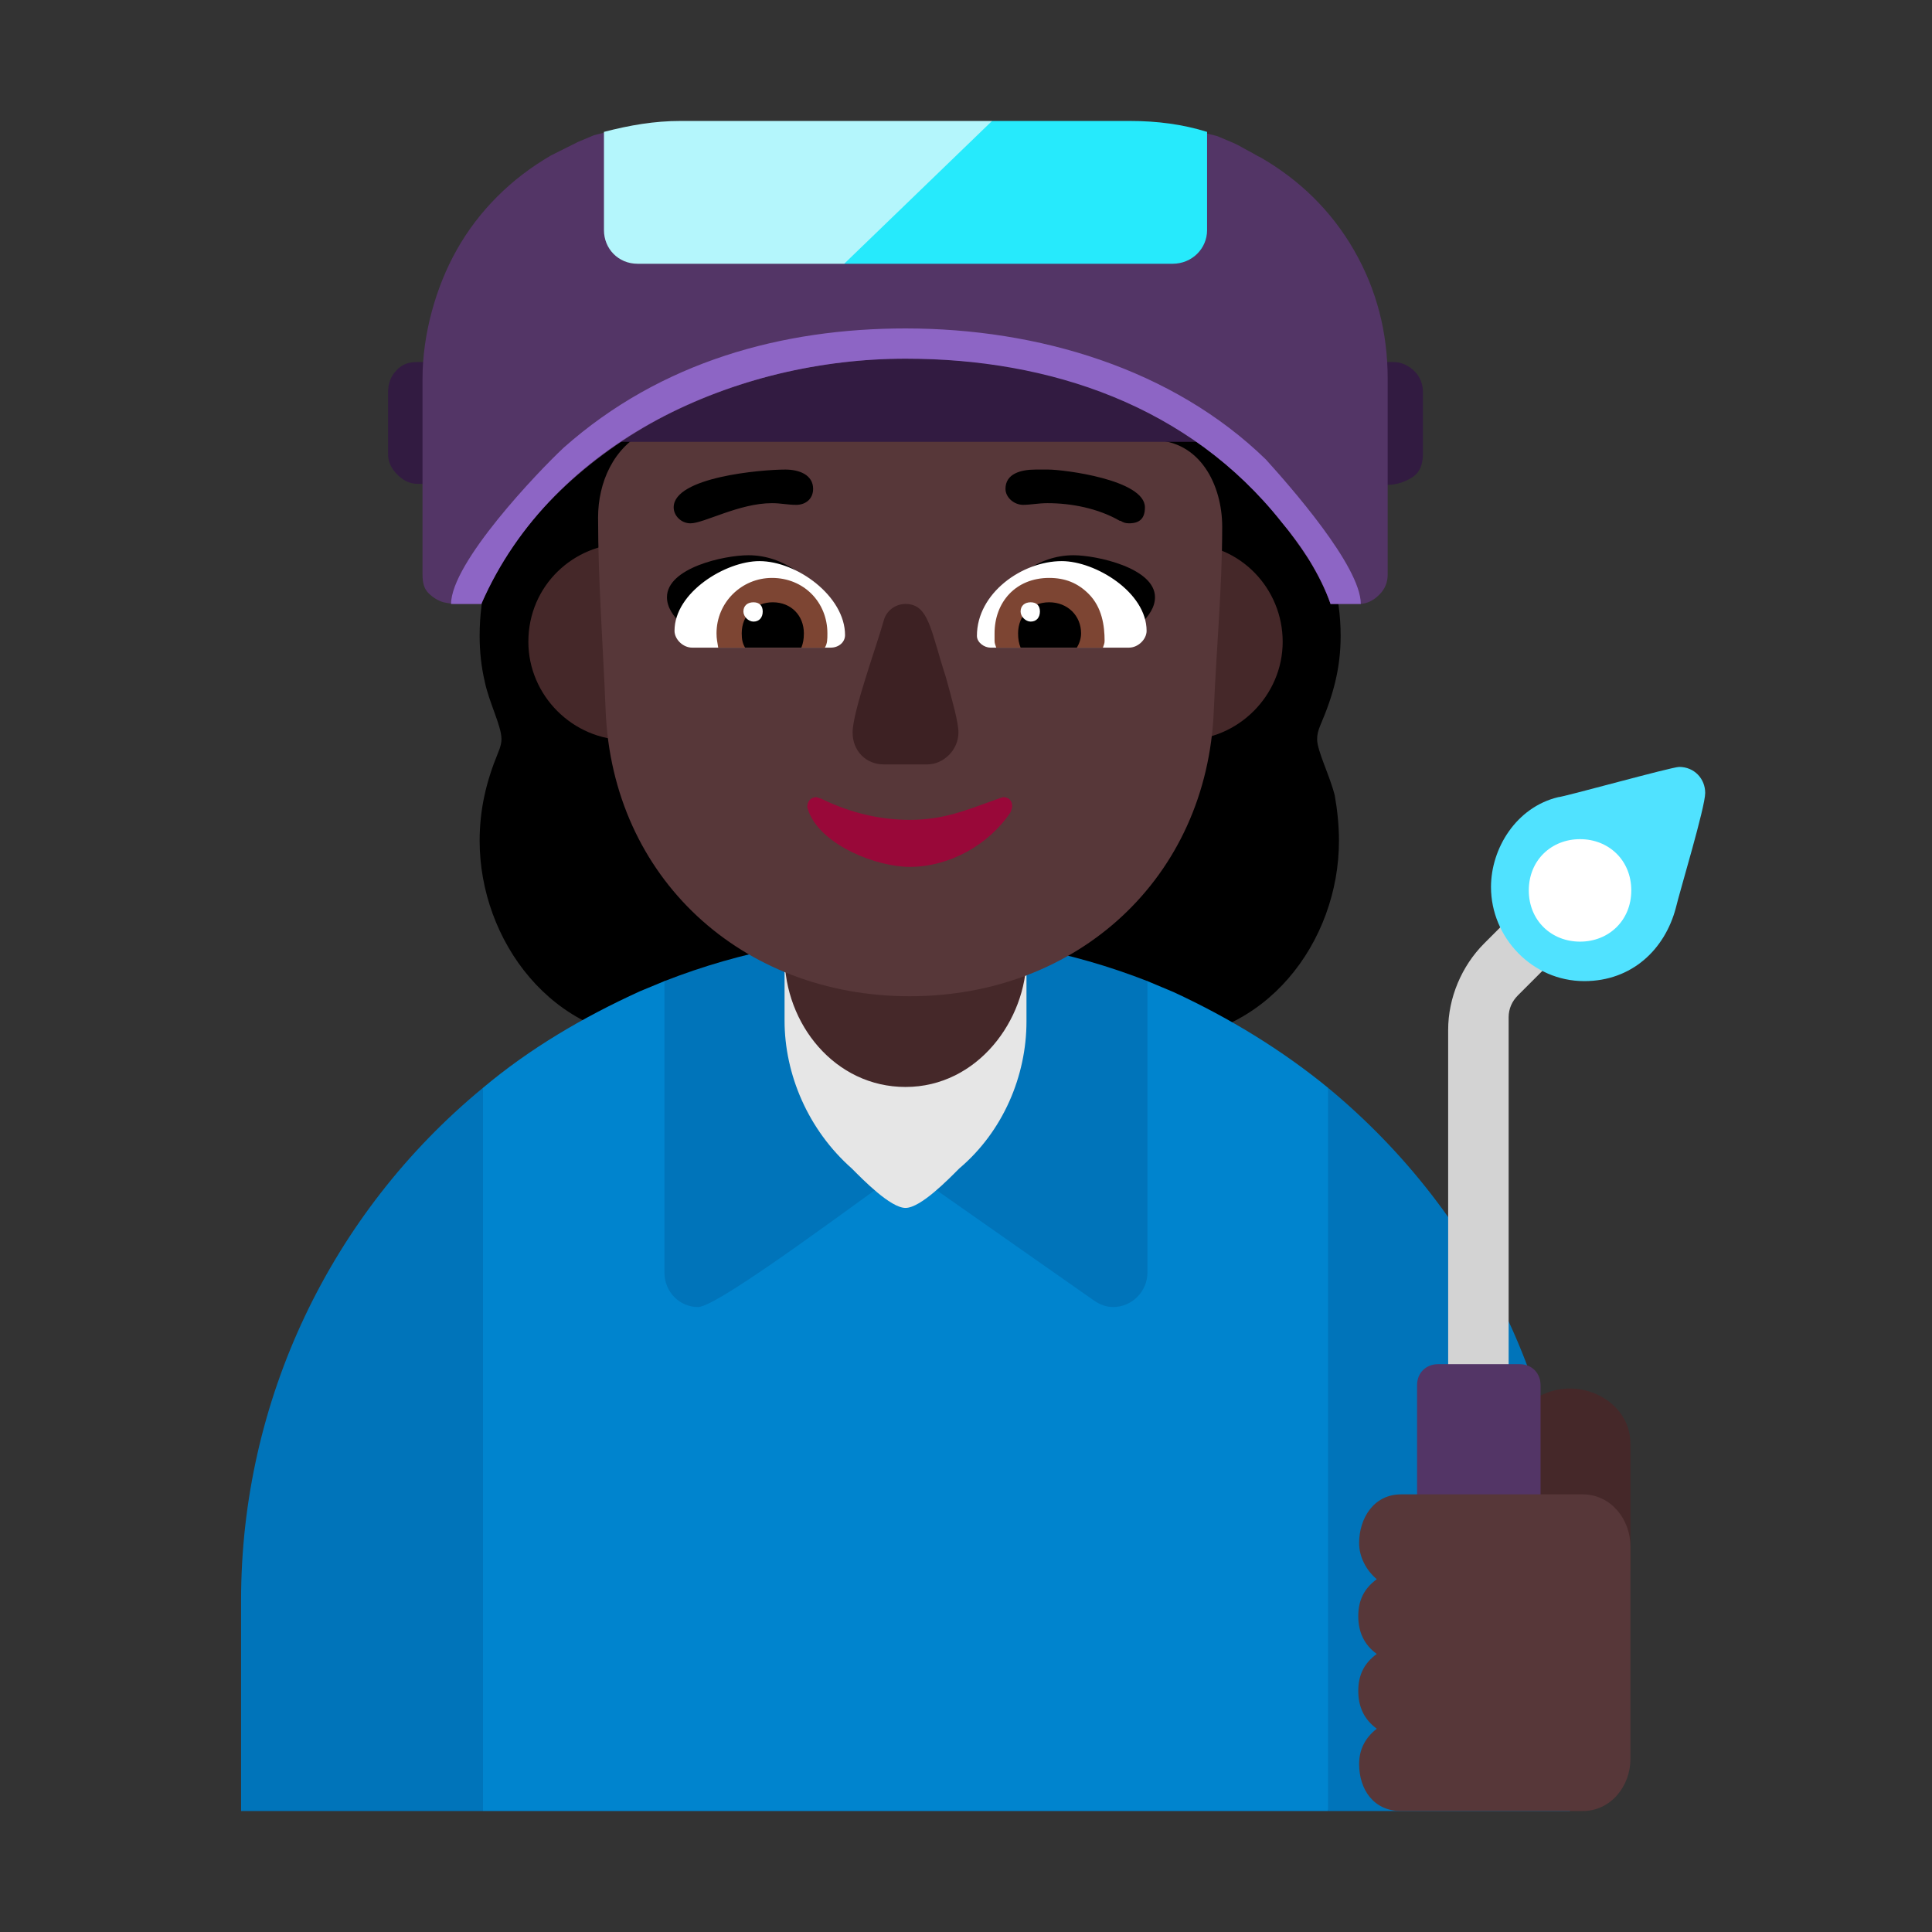 <svg version="1.1" xmlns="http://www.w3.org/2000/svg" viewBox="0 0 2300 2300"><rect x="0" y="0" width="2300" height="2300" fill="#333333" stroke="none"/><g transform="scale(1,-1) translate(-256, -1869)">
		<path d="M1852 1150l0 143c7 0 17 0 28-1l16-1 16 1c11 1 20 5 27 10 7 5 11 14 11 27l0 73c0 9-3 18-10 25-7 7-16 11-25 11l-1162 0c-11 0-19-3-25-10-7-7-10-16-10-26l0-74c0-9 4-17 11-24 7-7 15-11 24-11l76 0 0-143 1023 0 z" fill="#321B41"/>
		<path d="M1631 631c132 0 219 117 219 237 0 19-2 37-5 54-6 24-21 53-21 67 0 5 1 10 4 17 15 35 24 67 24 106 0 49-13 94-38 135-53 88-22 158-61 242l-828 0c-41-87-10-157-61-242-25-41-37-86-37-135 0-19 2-37 6-54 5-25 20-53 20-69 0-4-1-9-4-16-14-34-22-67-22-105 0-118 86-237 219-237l585 0 z" fill="#000000"/>
		<path d="M1837-287l108 431-108 430c-55 45-117 83-184 114l-31 13-192 12c-38 3-58 6-96 6-19 0-34-1-47-2-98-10-93-7-240-16l-29-12c-68-31-131-68-187-115l-108-430 108-431 1006 0 z" fill="#0084CE"/>
		<path d="M831-287l-288 0 0 251c0 237 106 460 288 610l0-861 z M2125-287l-288 0 0 861c185-153 288-376 288-610l0-251 z M1581 313c23 0 41 19 41 41l0 347c-92 36-189 54-288 54-99 0-195-18-287-54l0-347c0-23 18-41 40-41 25 0 208 139 247 165l224-157c7-5 15-8 23-8 z" fill="#0074BA"/>
		<path d="M1334 431c18 0 51 34 64 47 52 44 80 110 80 175l0 212c0 80-66 141-144 141-77 0-144-62-144-140l0-212c0-64 28-130 80-176 13-13 46-47 64-47 z" fill="#E6E6E6"/>
		<path d="M1334 575c86 0 144 80 144 155l0 193c0 82-62 155-144 155-83 0-144-75-144-154l0-193c0-81 60-156 144-156 z" fill="#452829"/>
		<path d="M2197 0l0 150c0 40-36 66-72 66-36 0-72-26-72-66l0-150 144 0 z" fill="#452829"/>
		<path d="M2052 173l0 485c0 10 4 19 11 26l113 113-51 51-102-102c-27-27-43-65-43-103l0-470 72 0 z" fill="#D3D3D3"/>
		<path d="M2142 701c57 0 96 38 109 87 5 21 35 120 35 137 0 17-13 31-31 31-9 0-138-36-144-36-50-12-80-61-80-107 0-60 49-112 111-112 z" fill="#50E2FF"/>
		<path d="M2137 748c34 0 61 25 61 61 0 36-27 61-61 61-34 0-61-25-61-61 0-36 27-61 61-61 z" fill="#FFFFFF"/>
		<path d="M2090 5l0 215c0 14-10 25-25 25l-97 0c-14 0-25-10-25-25l0-215 147 0 z" fill="#533566"/>
		<path d="M2140-287c34 0 57 30 57 62l0 253c0 32-23 62-57 62l-216 0c-33 0-50-29-50-58 0-16 8-32 21-43-15-11-22-25-22-44 0-19 7-34 22-45-15-11-22-25-22-44 0-19 7-34 22-45-14-11-21-25-21-42 0-30 17-56 50-56l216 0 z" fill="#573739"/>
		<path d="M1666 988c64 0 117 53 117 117 0 63-50 117-117 117-64 0-116-52-116-117 0-64 51-117 116-117 z M1002 988c64 0 116 53 116 117 0 66-52 117-116 117-63 0-117-50-117-117 0-64 53-117 117-117 z" fill="#452829"/>
		<path d="M1339 683c200 0 354 141 362 340 3 73 10 146 10 219 0 49-26 103-83 103l-235 0c-98 0-170 42-233 121-4 5-9 8-15 8-9 0-15-3-17-8-17-49-49-85-102-110-40-19-58-62-58-103 0-76 6-154 9-230 8-199 162-340 362-340 z" fill="#573739"/>
		<path d="M1585 1103c-49 16-99 29-148 44 21 32 54 61 97 61 27 0 97-15 97-50 0-24-30-42-46-55 z M1096 1103c49 16 99 29 148 44-21 32-54 61-97 61-29 0-97-15-97-50 0-24 30-42 46-55 z" fill="#000000"/>
		<path d="M1600 1098l-165 0c-7 0-16 6-16 14 0 51 54 89 101 89 40 0 101-37 101-83 0-10-10-20-21-20 z M1245 1098c9 0 17 6 17 15 0 46-57 88-102 88-40 0-101-37-101-83 0-10 10-20 21-20l165 0 z" fill="#FFFFFF"/>
		<path d="M1569 1098l-127 0c-1 3-2 5-2 8l0 9c0 37 25 66 65 66 19 0 34-6 47-19 16-16 19-38 19-56 0-3-1-5-2-8 z M1238 1098c3 5 3 10 3 17 0 37-28 66-66 66-36 0-66-29-66-66 0-7 1-10 2-17l127 0 z" fill="#7D4533"/>
		<path d="M1538 1098l-67 0c-2 5-3 10-3 17 0 21 15 37 37 37 22 0 38-16 38-37 0-6-2-12-5-17 z M1210 1098c2 5 3 10 3 17 0 21-15 37-37 37-21 0-37-15-37-37 0-7 1-12 4-17l67 0 z" fill="#000000"/>
		<path d="M1483 1129c7 0 11 5 11 12 0 7-4 11-11 11-7 0-12-4-12-11 0-6 6-12 12-12 z M1153 1129c7 0 11 5 11 12 0 7-4 11-11 11-7 0-12-4-12-11 0-6 6-12 12-12 z" fill="#FFFFFF"/>
		<path d="M1339 837c47 0 94 26 120 65 1 3 2 5 2 7 0 7-4 11-11 11l-6-2c-39-14-65-25-105-25-35 0-70 8-105 25l-6 2c-7 0-11-5-11-12l2-6c16-40 81-65 120-65 z" fill="#990839"/>
		<path d="M1360 959c19 0 37 17 37 38 0 12-7 37-15 66-18 55-20 87-48 87-12 0-23-8-26-20-8-29-37-108-37-133 0-22 16-38 37-38l52 0 z" fill="#3D2123"/>
		<path d="M1078 1246c16 0 58 24 97 24 11 0 18-2 29-2 11 0 20 7 20 19 0 17-17 23-33 23-29 0-133-9-133-45 0-10 9-19 20-19 z M1600 1246c13 0 19 6 19 19 0 33-97 45-115 45l-15 0c-18 0-36-5-36-23 0-10 10-19 21-19 9 0 18 2 29 2 28 0 60-6 86-21l1 0c3-2 6-3 10-3 z" fill="#000000"/>
		<path d="M1806 1343l0 190-882 0 0-190 882 0 z" fill="#321B41"/>
		<path d="M1874 1150c9 0 17 4 24 11 7 7 10 15 10 24l0 233c0 55-13 106-40 153-27 47-65 84-112 111-3 1-7 4-13 7-6 3-12 7-19 10l-19 8-12 3c-15 0-31 0-46-1-15-1-31-2-46-2l-535 0c-15 0-30 1-45 2-15 1-31 2-46 2l-12-3-19-8-32-16c-24-14-45-30-64-49-19-19-35-40-48-63-13-23-23-48-30-74-7-26-11-53-11-80l0-233c0-10 2-17 7-22 5-5 11-9 18-11 5-1 10-2 16-2l29 0c21 49 50 91 87 128 36 36 77 66 122 91 45 24 93 42 144 55 51 12 101 18 152 18 43 0 85-3 127-10 41-7 81-19 119-34 38-16 74-36 108-60 34-25 65-54 92-88 11-14 23-30 34-47 11-18 20-36 26-53l34 0 z" fill="#533566"/>
		<path d="M1876 1150c0 45-85 141-113 172-111 108-271 156-429 156-146 0-291-39-407-142-31-29-134-137-134-186l36 0c86 196 305 292 505 292 172 0 338-56 448-195 23-27 46-62 58-97l36 0 z" fill="#8D65C5"/>
		<path d="M1261 1555l181 62-5 108-371 0c-31 0-60-5-91-13l0-117c0-22 17-40 40-40l246 0 z" fill="#B4F6FC"/>
		<path d="M1652 1555c23 0 41 18 41 40l0 117c-29 9-59 13-92 13l-164 0-176-170 391 0 z" fill="#26EAFC"/>
	</g></svg>
